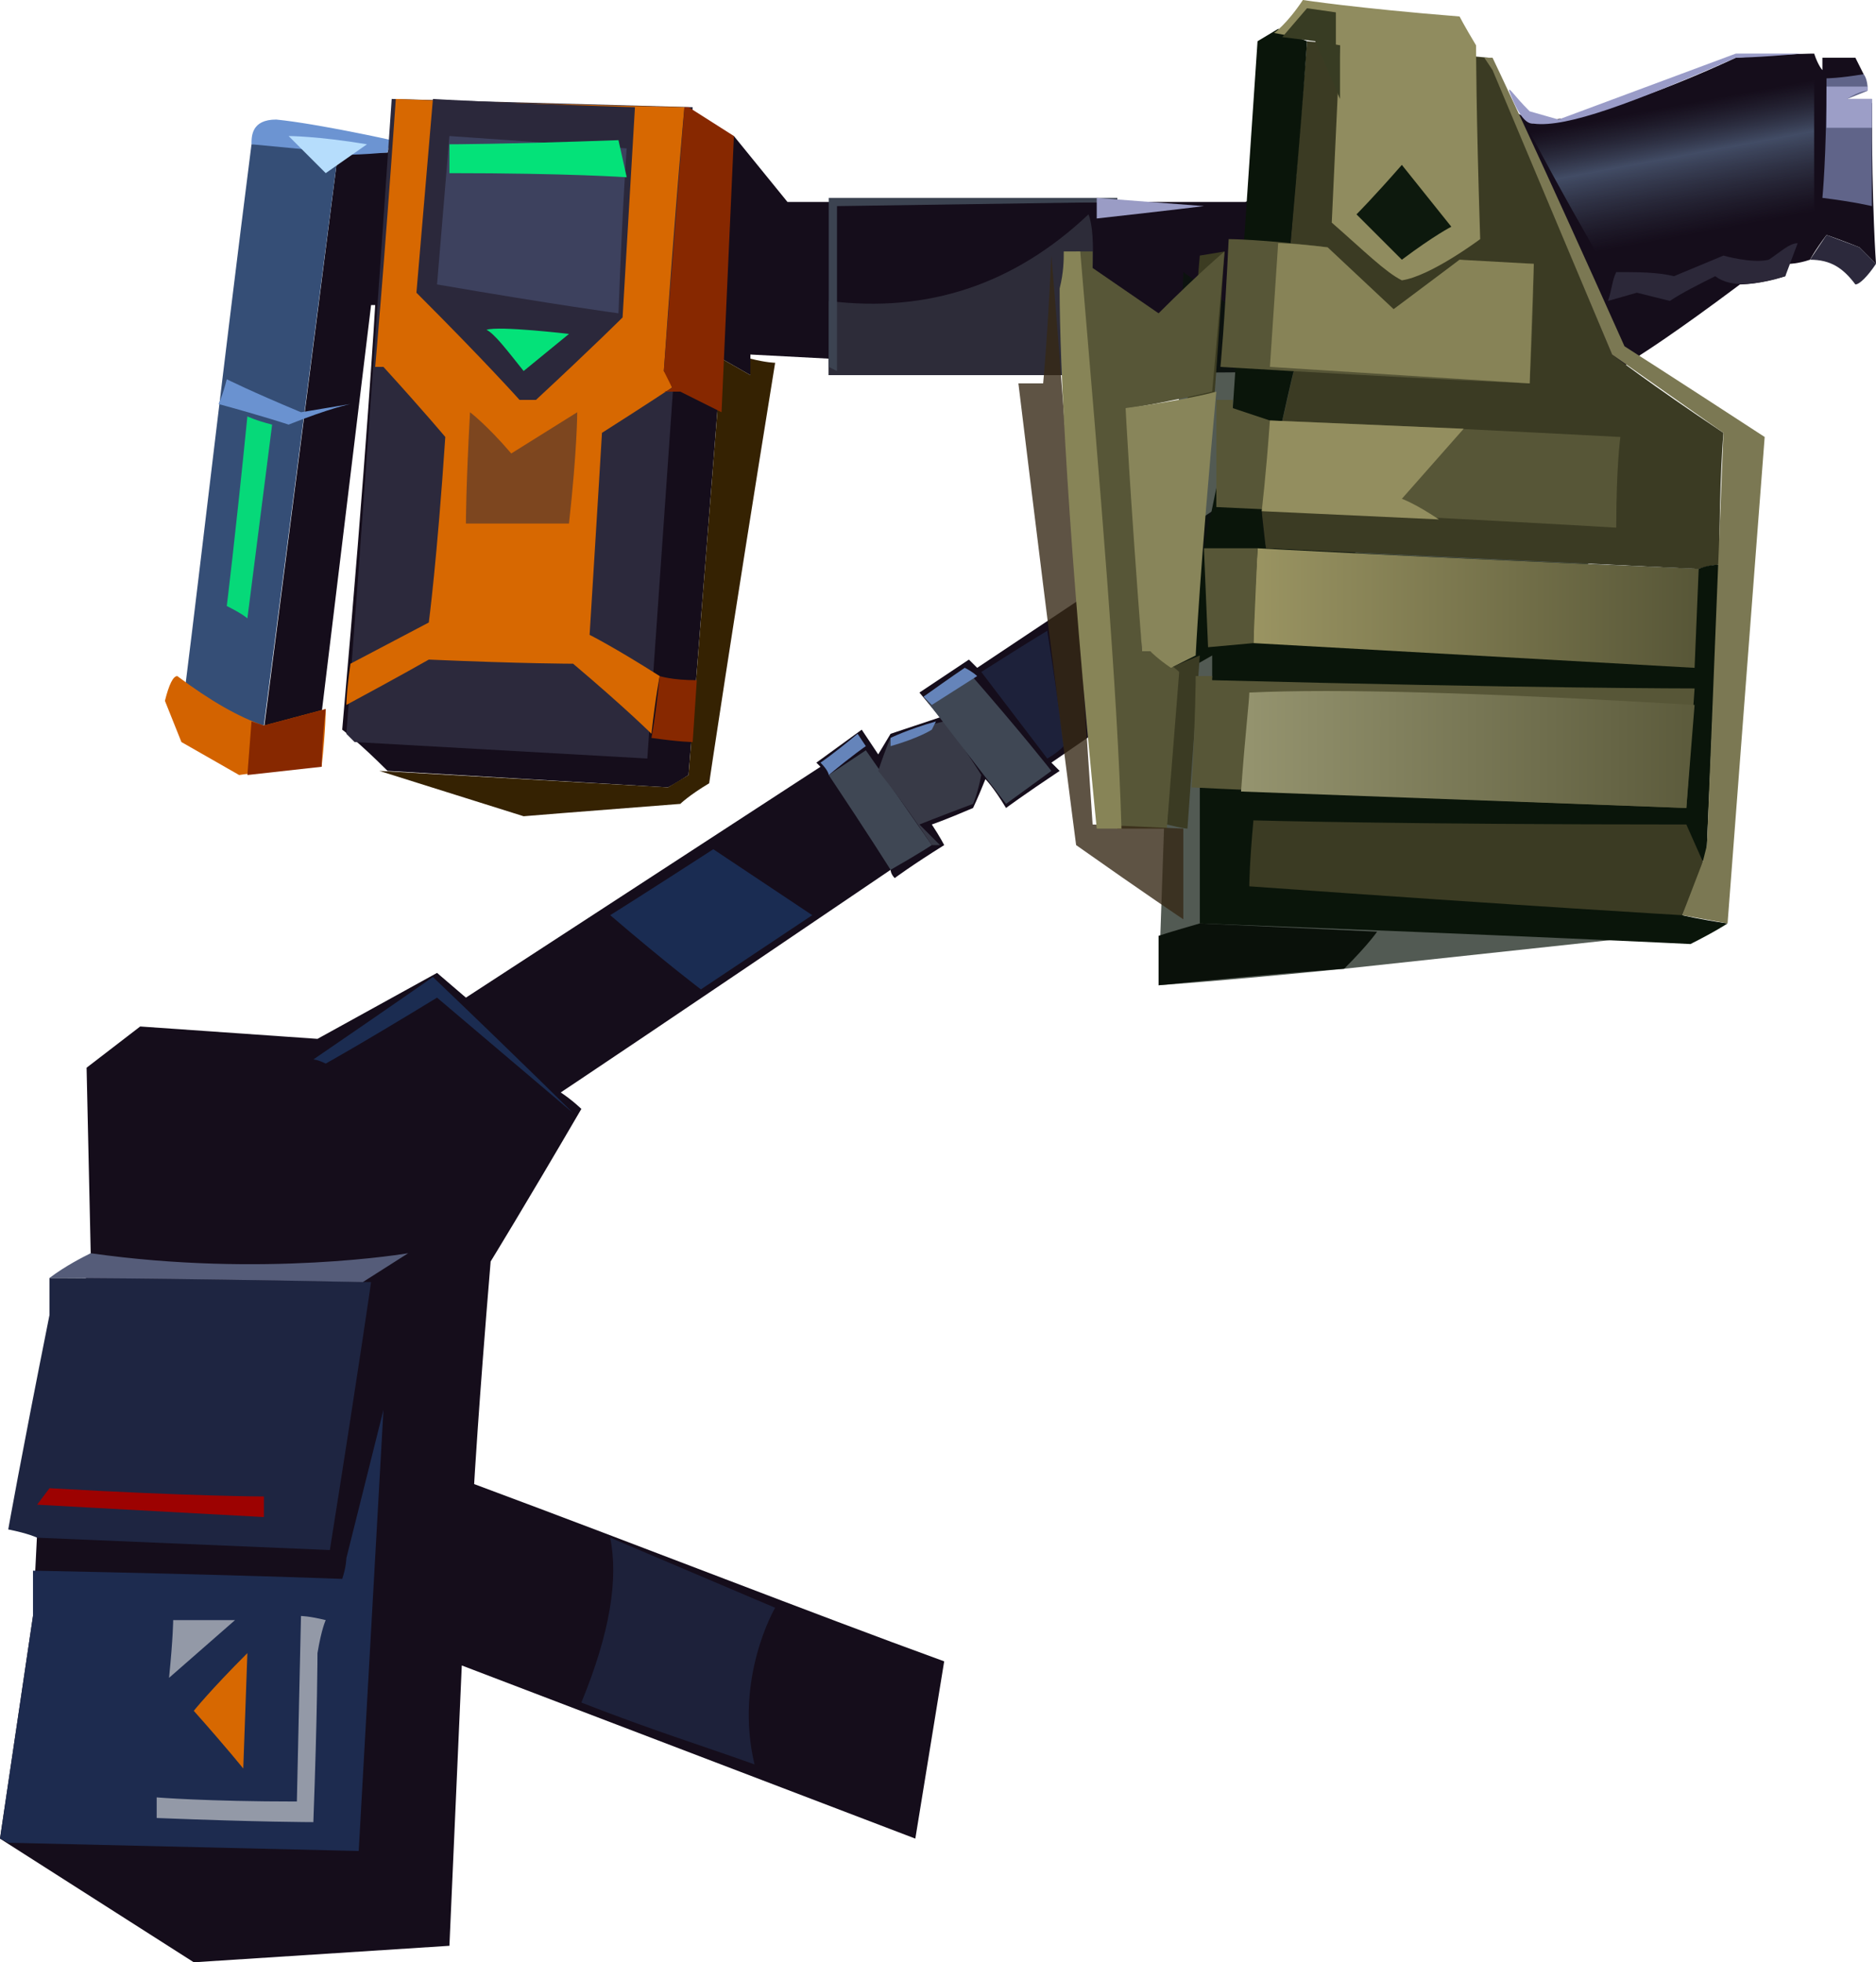 <?xml version="1.0" encoding="UTF-8" standalone="no"?>
<svg
   width="455"
   height="476"
   viewBox="0 0 455 476"
   version="1.1"
   id="svg89"
   sodipodi:docname="cb-layer-0536.svg"
   xmlns:inkscape="http://www.inkscape.org/namespaces/inkscape"
   xmlns:sodipodi="http://sodipodi.sourceforge.net/DTD/sodipodi-0.dtd"
   xmlns="http://www.w3.org/2000/svg"
   xmlns:svg="http://www.w3.org/2000/svg">
  <sodipodi:namedview
     id="namedview91"
     pagecolor="#ffffff"
     bordercolor="#666666"
     borderopacity="1.0"
     inkscape:pageshadow="2"
     inkscape:pageopacity="0.0"
     inkscape:pagecheckerboard="0" />
  <defs
     id="defs19">
    <linearGradient
       x1="152.876"
       y1="357.975"
       x2="208.744"
       y2="357.975"
       id="id-54013"
       gradientTransform="scale(1.969,0.508)"
       gradientUnits="userSpaceOnUse">
      <stop
         stop-color="#95946F"
         offset="0%"
         id="stop2" />
      <stop
         stop-color="#5C5B3C"
         offset="100%"
         id="stop4" />
    </linearGradient>
    <linearGradient
       x1="213.493"
       y1="284.646"
       x2="157.529"
       y2="284.646"
       id="id-54014"
       gradientTransform="scale(1.93,0.518)"
       gradientUnits="userSpaceOnUse">
      <stop
         stop-color="#575637"
         offset="0%"
         id="stop7" />
      <stop
         stop-color="#9A9462"
         offset="100%"
         id="stop9" />
    </linearGradient>
    <linearGradient
       x1="332.591"
       y1="31.573"
       x2="342.515"
       y2="67.767"
       id="id-54015"
       gradientTransform="scale(1.216,0.822)"
       gradientUnits="userSpaceOnUse">
      <stop
         stop-color="#333949"
         offset="0%"
         stop-opacity="0"
         id="stop12" />
      <stop
         stop-color="#424C65"
         offset="39%"
         id="stop14" />
      <stop
         stop-color="#333949"
         offset="100%"
         stop-opacity="0"
         id="stop16" />
    </linearGradient>
  </defs>
  <g
     id="id-54016">
    <path
       d="m 369,28 c 10,6 52,-14 52,-14 13,-1 19,-1 19,-1 1,3 2,4 2,4 0,-2 0,-3 0,-3 5,0 8,0 8,0 l 2,4 c -4,5 -6,7 -6,7 5,0 8,0 8,0 0,26 1,39 1,39 -3,-3 -4,-4 -4,-4 -5,-2 -8,-3 -8,-3 -3,4 -4,6 -4,6 -3,1 -5,1 -5,1 -1,2 -1,3 -1,3 -6,2 -11,2 -11,2 -16,12 -24,17 -24,17 -95,66 -143,99 -143,99 1,1 2,2 2,2 -9,6 -13,9 -13,9 -3,-5 -5,-7 -5,-7 -2,5 -3,7 -3,7 -7,3 -10,4 -10,4 2,3 3,5 3,5 -8,5 -12,8 -12,8 -1,-1 -1,-2 -1,-2 -53,36 -80,54 -80,54 3,2 5,4 5,4 -14,24 -22,37 -22,37 -3,36 -4,54 -4,54 43,16 81,31 114,43 l -7,43 -110,-42 -3,68 -62,4 -47,-30 8,-54 1,-20 13,-68 -1,-45 13,-10 43,3 29,-16 7,6 86,-56 -1,-1 11,-8 4,6 3,-5 12,-4 -5,-6 12,-8 2,2 108,-72 -144,1 v -4 l -19,-1 v 5 l -7,-4 -8,101 c -3,2 -5,3 -5,3 l -68,-4 c -7,-7 -11,-10 -11,-10 6,-68 8,-103 8,-103 0,0 -1,0 -1,0 -8,66 -12,99 -12,99 -10,3 -14,4 -14,4 C 76,84 82,37 82,37 c 8,0 12,0 12,0 1,-6 29,-7 84,-4 l 13,16 h 111 c 41,-17 63,-24 67,-21 z"
       fill="#150d1b"
       id="id-54017" />
    <path
       d="m 391,228 -65,7 c -30,3 -45,4 -45,4 l 6,-173 129,93 z"
       fill="#09140b"
       fill-opacity="0.7"
       id="id-54018" />
    <path
       d="m 95,34 c -1,2 -1,3 -1,3 -12,1 -23,1 -33,-2 0,-2 0,-6 6,-6 10,1 28,5 28,5 z"
       fill="#6c94d2"
       id="id-54019" />
    <path
       d="m 182,87 c 4,1 6,1 6,1 -11,68 -16,102 -16,102 -5,3 -7,5 -7,5 -26,2 -38,3 -38,3 l -35,-11 70,4 5,-3 8,-101 7,4 z"
       fill="#352202"
       id="id-54020" />
    <path
       d="m 45,166 c 6,5 12,9 19,10 L 82,37 61,35 C 54,90 49,134 45,166 Z"
       fill="#354e76"
       id="id-54021" />
    <path
       d="m 43,164 c -1,0 -2,2 -3,6 l 4,10 14,8 c 13,-2 20,-2 20,-2 1,-9 1,-14 1,-14 l -15,4 c -6,-2 -13,-6 -21,-12 z"
       fill="#d36300"
       id="id-54022" />
    <path
       d="m 60,101 c -3,30 -5,46 -5,46 4,2 5,3 5,3 l 6,-47 c -4,-1 -6,-2 -6,-2 z"
       fill="#06d979"
       id="id-54023" />
    <path
       d="m 55,92 c -1,4 -2,6 -2,6 11,3 17,5 17,5 10,-4 15,-5 15,-5 l -12,2 C 61,95 55,92 55,92 Z"
       fill="#6a92d0"
       id="id-54024" />
    <path
       d="m 70,33 c 6,6 9,9 9,9 L 89,35 C 77,33 70,33 70,33 Z"
       fill="#b6ddfc"
       id="id-54025" />
    <path
       d="m 84,178 c 1,1 2,2 2,2 l 71,4 L 168,26 95,24 C 88,127 84,178 84,178 Z"
       fill="#2c293c"
       id="id-54026" />
    <path
       d="m 84,171 c 13,-7 20,-11 20,-11 23,1 35,1 35,1 13,11 19,17 19,17 1,-9 2,-14 2,-14 -11,-7 -17,-10 -17,-10 2,-32 3,-49 3,-49 11,-7 17,-11 17,-11 -1,-3 -2,-4 -2,-4 3,-43 5,-64 5,-64 -47,-1 -70,-2 -70,-2 -3,43 -5,65 -5,65 1,0 2,0 2,0 10,11 15,17 15,17 -2,30 -4,45 -4,45 l -19,10 c -1,7 -1,10 -1,10 z"
       fill="#d76801"
       id="id-54027" />
    <path
       d="m 126,97 c 3,0 4,0 4,0 14,-13 21,-20 21,-20 2,-34 3,-51 3,-51 -33,-1 -49,-2 -49,-2 l -4,47 c 17,17 25,26 25,26 z"
       fill="#2b283b"
       id="id-54028" />
    <path
       d="m 106,69 c 29,5 44,7 44,7 1,-27 2,-40 2,-40 l -43,-3 c -2,24 -3,36 -3,36 z"
       fill="#3d415e"
       id="id-54029" />
    <path
       d="m 109,35 c 0,4 0,7 0,7 29,0 43,1 43,1 l -2,-9 c -28,1 -41,1 -41,1 z"
       fill="#04e279"
       id="id-54030" />
    <path
       d="m 118,80 c 3,-1 20,1 20,1 l -11,9 c -4,-5 -7,-9 -9,-10 z"
       fill="#04e279"
       id="id-54031" />
    <path
       d="m 114,100 c -1,18 -1,27 -1,27 17,0 25,0 25,0 2,-18 2,-27 2,-27 l -16,10 c -6,-7 -10,-10 -10,-10 z"
       fill="#7d461f"
       id="id-54032" />
    <path
       d="m 161,95 c 2,0 4,0 4,0 6,3 10,5 10,5 2,-45 3,-67 3,-67 l -11,-7 h -1 l -5,64 2,4 c -1,1 -2,1 -2,1 z"
       fill="#872800"
       id="id-54033" />
    <path
       d="m 2,447 -2,-1 8,-54 c 0,-8 0,-11 0,-11 50,1 75,2 75,2 1,-3 1,-5 1,-5 6,-24 9,-36 9,-36 l -6,107 z"
       fill="#1d2b4f"
       id="id-54034" />
    <path
       d="m 42,393 c 10,0 15,0 15,0 l -16,14 c 1,-10 1,-14 1,-14 z"
       fill="#9399a7"
       id="id-54035" />
    <path
       d="m 47,415 c 8,9 12,14 12,14 l 1,-28 c -9,9 -13,14 -13,14 z"
       fill="#d76801"
       id="id-54036" />
    <path
       d="m 417,137 c 0,-21 1,-32 1,-32 C 400,93 391,86 391,86 l -30,-72 -44,-4 -4,49 1,30 -8,35 1,9 105,5 c 3,-1 5,-1 5,-1 z"
       fill="#3b3b23"
       id="id-54037" />
    <path
       d="m 38,436 c 0,3 0,5 0,5 25,1 38,1 38,1 1,-27 1,-41 1,-41 1,-6 2,-8 2,-8 -4,-1 -6,-1 -6,-1 l -1,45 c -22,0 -34,-1 -34,-1 z"
       fill="#9399a7"
       id="id-54038" />
    <path
       d="m 2,371 c 5,1 7,2 7,2 47,2 71,3 71,3 7,-44 10,-65 10,-65 -52,-1 -78,-1 -78,-1 v 9 C 5,354 2,371 2,371 Z"
       fill="#1e2541"
       id="id-54039" />
    <path
       d="m 12,310 c 4,-3 8,-5 10,-6 42,6 77,0 77,0 l -11,7 c -51,-1 -76,-1 -76,-1 z"
       fill="#555c79"
       id="id-54040" />
    <path
       d="m 64,363 c 0,3 0,5 0,5 -37,-2 -55,-3 -55,-3 l 3,-4 c 35,2 52,2 52,2 z"
       fill="#9d0201"
       id="id-54041" />
    <path
       d="m 79,258 c -2,-1 -3,-1 -3,-1 19,-13 29,-20 29,-20 23,22 34,33 34,33 l -33,-28 c -18,11 -27,16 -27,16 z"
       fill="#1b2c51"
       id="id-54042" />
    <path
       d="m 148,222 c 14,12 22,18 22,18 18,-12 27,-18 27,-18 l -24,-16 c -17,11 -25,16 -25,16 z"
       fill="#1a2c52"
       id="id-54043" />
    <path
       d="m 216,211 c 7,-4 10,-6 10,-6 l -16,-23 -9,6 c 10,15 15,23 15,23 z"
       fill="#3f4754"
       id="id-54044" />
    <path
       d="m 199,185 c 2,2 2,3 2,3 6,-5 9,-7 9,-7 l -2,-3 c -6,5 -9,7 -9,7 z"
       fill="#6584ba"
       id="id-54045" />
    <path
       d="m 213,187 c 2,-6 3,-8 3,-8 8,-3 13,-4 13,-4 6,8 9,13 9,13 -1,5 -2,7 -2,7 -8,3 -13,5 -13,5 l 5,5 h -2 c -8,-12 -13,-18 -13,-18 z"
       fill="#383a47"
       id="id-54046" />
    <path
       d="m 291,224 c 79,3 119,5 119,5 6,-3 9,-5 9,-5 -7,-1 -11,-2 -11,-2 4,-9 5,-13 5,-13 1,-2 1,-4 1,-4 l 3,-68 c -3,0 -5,1 -5,1 -70,-3 -105,-5 -105,-5 -1,-6 -1,-9 -1,-9 l 5,-22 c 2,-9 3,-13 3,-13 -1,-20 -1,-30 -1,-30 3,-33 4,-49 4,-49 -5,-2 -7,-3 -7,-3 l -5,3 -6,89 -7,34 c -3,20 -5,30 -5,30 l 7,-4 v 5 l -3,27 c 0,22 0,33 0,33 z"
       fill="#0a150a"
       id="id-54047" />
    <path
       d="m 234,162 c 14,16 21,25 21,25 l -11,8 -20,-26 c 7,-5 10,-7 10,-7 z"
       fill="#3f4754"
       id="id-54048" />
    <path
       d="m 216,179 c 0,1 0,2 0,2 7,-2 10,-4 10,-4 l 1,-2 c -7,2 -11,4 -11,4 z"
       fill="#6584ba"
       id="id-54049" />
    <path
       d="m 224,169 c 7,-5 10,-7 10,-7 2,1 3,2 3,2 l -11,7 c -1,-1 -2,-2 -2,-2 z"
       fill="#6584ba"
       id="id-54050" />
    <path
       d="m 254,153 c 3,19 4,28 4,28 -2,2 -4,3 -4,3 l -16,-21 c 11,-7 16,-10 16,-10 z"
       fill="#1d213a"
       id="id-54051" />
    <path
       d="m 283,200 c 4,1 5,1 5,1 2,-28 3,-42 3,-42 -5,2 -7,3 -7,3 l 1,2 c -1,24 -2,36 -2,36 z"
       fill="#3b3b23"
       id="id-54052" />
    <path
       d="m 294,104 c -4,-5 -6,-7 -6,-7 l 3,-35 6,-1 c -2,29 -3,43 -3,43 z"
       fill="#3c3c22"
       id="id-54053" />
    <path
       d="m 289,191 c 1,-18 1,-27 1,-27 3,0 4,0 4,0 0,1 0,1 0,1 78,2 117,2 117,2 l -2,29 c -80,-3 -120,-5 -120,-5 z"
       fill="#575637"
       id="id-54054" />
    <path
       d="m 303,168 c 0,2 -1,10 -2,24 l 108,4 2,-25 c -51,-3 -87,-4 -108,-3 z"
       fill="url(#id-54013)"
       id="id-54055"
       style="fill:url(#id-54013)" />
    <path
       d="m 304,199 c -1,11 -1,16 -1,16 70,5 105,7 105,7 4,-9 5,-13 5,-13 l -4,-9 c -70,0 -105,-1 -105,-1 z"
       fill="#3b3b23"
       id="id-54056" />
    <path
       d="m 305,133 c -1,16 -1,23 -1,23 71,4 107,6 107,6 l 1,-24 c -71,-3 -107,-5 -107,-5 z"
       fill="url(#id-54014)"
       id="id-54057"
       style="fill:url(#id-54014)" />
    <path
       d="m 295,123 c 65,3 97,5 97,5 0,-15 1,-22 1,-22 -57,-3 -85,-4 -85,-4 -6,-2 -9,-3 -9,-3 0,-1 0,-2 0,-2 h -4 c 0,18 0,26 0,26 z"
       fill="#575637"
       id="id-54058" />
    <path
       d="m 308,102 c -1,14 -2,22 -2,22 l 43,2 c -6,-4 -9,-5 -9,-5 l 15,-17 z"
       fill="#938e5f"
       id="id-54059" />
    <path
       d="m 298,58 c -1,21 -2,31 -2,31 50,3 75,4 75,4 1,-19 1,-29 1,-29 -12,0 -18,-1 -18,-1 -10,8 -16,12 -16,12 L 322,60 c -16,-2 -24,-2 -24,-2 z"
       fill="#575637"
       id="id-54060" />
    <path
       d="m 310,59 -2,30 63,4 1,-29 -18,-1 -16,12 -16,-15 c -8,-1 -12,-1 -12,-1 z"
       fill="#878357"
       id="id-54061" />
    <path
       d="m 340,68 c 7,-1 19,-10 19,-10 -1,-31 -1,-47 -1,-47 -3,-5 -4,-7 -4,-7 -25,-2 -38,-4 -38,-4 -4,6 -7,8 -7,8 11,2 16,3 16,3 l -2,43 c 8,7 13,12 17,14 z"
       fill="#908c5f"
       id="id-54062" />
    <path
       d="m 329,52 c 7,7 11,11 11,11 8,-6 12,-8 12,-8 L 340,40 c -7,8 -11,12 -11,12 z"
       fill="#0d190d"
       id="id-54063" />
    <polygon
       points="324,3 324,11 325,11 325,24 319,10 311,9 317,2 "
       fill="#383c23"
       id="id-54064" />
    <path
       d="m 281,227 c 0,8 0,12 0,12 30,-3 45,-4 45,-4 6,-6 8,-9 8,-9 l -43,-2 c -7,2 -10,3 -10,3 z"
       fill="#0a110a"
       id="id-54065" />
    <path
       d="m 201,91 c 0,-8 0,-14 0,-18 24,3 45,-4 63,-21 2,5 1,18 -1,39 -10,0 -31,0 -62,0 z"
       fill="#2d2c39"
       id="id-54066" />
    <path
       d="m 261,61 h 4 v 4 l 16,11 c 10,-10 16,-15 16,-15 -2,23 -3,34 -3,34 -13,3 -20,4 -20,4 2,40 3,59 3,59 1,0 2,0 2,0 5,3 7,5 7,5 -2,25 -3,38 -3,38 h -12 c 0,-20 -1,-38 -4,-54 -2,-28 -4,-57 -6,-86 z"
       fill="#575637"
       id="id-54067" />
    <polygon
       points="203,90 203,50 271,49 271,48 201,48 201,89 "
       fill="#3c4351"
       id="id-54068" />
    <path
       d="m 266,53 c 18,-2 26,-3 26,-3 l -26,-2 z"
       fill="#9a9cc5"
       id="id-54069" />
    <path
       d="m 255,62 c -1,21 -2,31 -2,31 -4,0 -6,0 -6,0 9,74 14,112 14,112 17,12 26,18 26,18 0,-15 0,-22 0,-22 l -22,-1 C 259,108 255,62 255,62 Z"
       fill="#362916"
       fill-opacity="0.8"
       id="id-54070" />
    <path
       d="m 292,133 1,24 11,-1 1,-23 c -8,0 -13,0 -13,0 z"
       fill="#575637"
       id="id-54071" />
    <path
       d="m 408,222 11,2 c 6,-79 9,-118 9,-118 C 405,91 394,84 394,84 373,37 362,14 362,14 h -2 l 2,3 29,69 27,19 -4,100 -1,4 z"
       fill="#7b7853"
       id="id-54072" />
    <path
       d="m 392,66 c -1,2 -1,4 -2,7 l 7,-2 8,2 c 3,-2 7,-4 11,-6 4,3 10,2 17,0 l 3,-8 c -2,0 -4,2 -7,4 -4,1 -11,-1 -11,-1 l -12,5 c -4,-1 -9,-1 -14,-1 z"
       fill="#2c2839"
       id="id-54073" />
    <path
       d="m 450,69 c 1,0 3,-2 5,-5 l -4,-4 -8,-3 -4,6 c 5,0 8,2 11,6 z"
       fill="#2c293c"
       id="id-54074" />
    <path
       d="m 452,18 c -6,1 -9,1 -9,1 0,19 -1,29 -1,29 8,1 12,2 12,2 0,-17 0,-26 0,-26 -4,0 -6,0 -6,0 l 5,-2 c 0,-3 -1,-4 -1,-4 z"
       fill="#606489"
       id="id-54075" />
    <path
       d="m 443,31 h 11 v -7 h -6 c 3,-2 5,-2 5,-2 0,-1 0,-1 0,-1 h -10 c 0,7 0,10 0,10 z"
       fill="#9c9ec7"
       id="id-54076" />
    <path
       d="m 387,61 53,-4 V 13 l -19,1 c -31,14 -49,19 -52,14 4,8 10,19 18,33 z"
       fill="url(#id-54015)"
       id="id-54077"
       style="fill:url(#id-54015)" />
    <path
       d="m 79,172 c -1,9 -1,14 -1,14 l -18,2 1,-13 3,1 z"
       fill="#872800"
       id="id-54078" />
    <path
       d="m 366,22 c 0,-1 1,1 5,5 l 7,2 43,-16 h 16 c -11,1 -16,1 -16,1 -25,11 -41,17 -49,16 -1,0 -3,0 -6,-8 z"
       fill="#9a9cc8"
       id="id-54079" />
    <path
       d="m 273,99 c 15,-2 22,-4 22,-4 -4,43 -5,64 -5,64 -4,2 -6,3 -6,3 -3,-2 -5,-4 -5,-4 h -2 c -3,-39 -4,-59 -4,-59 z"
       fill="#88855a"
       id="id-54080" />
    <path
       d="m 141,413 c 18,7 28,10 42,15 -5,-21 5,-38 5,-38 l -40,-17 c 2,10 0,23 -7,40 z"
       fill="#1d213a"
       id="id-54081" />
    <path
       d="m 262,61 c 5,59 9,106 10,140 -3,0 -6,0 -6,0 -7,-70 -9,-113 -9,-131 1,-4 1,-7 1,-9 3,0 4,0 4,0 z"
       fill="#878457"
       id="id-54082" />
    <path
       d="m 160,164 c -1,10 -2,15 -2,15 7,1 10,1 10,1 l 1,-15 c -6,0 -9,-1 -9,-1 z"
       fill="#872800"
       id="id-54083" />
  </g>
</svg>
